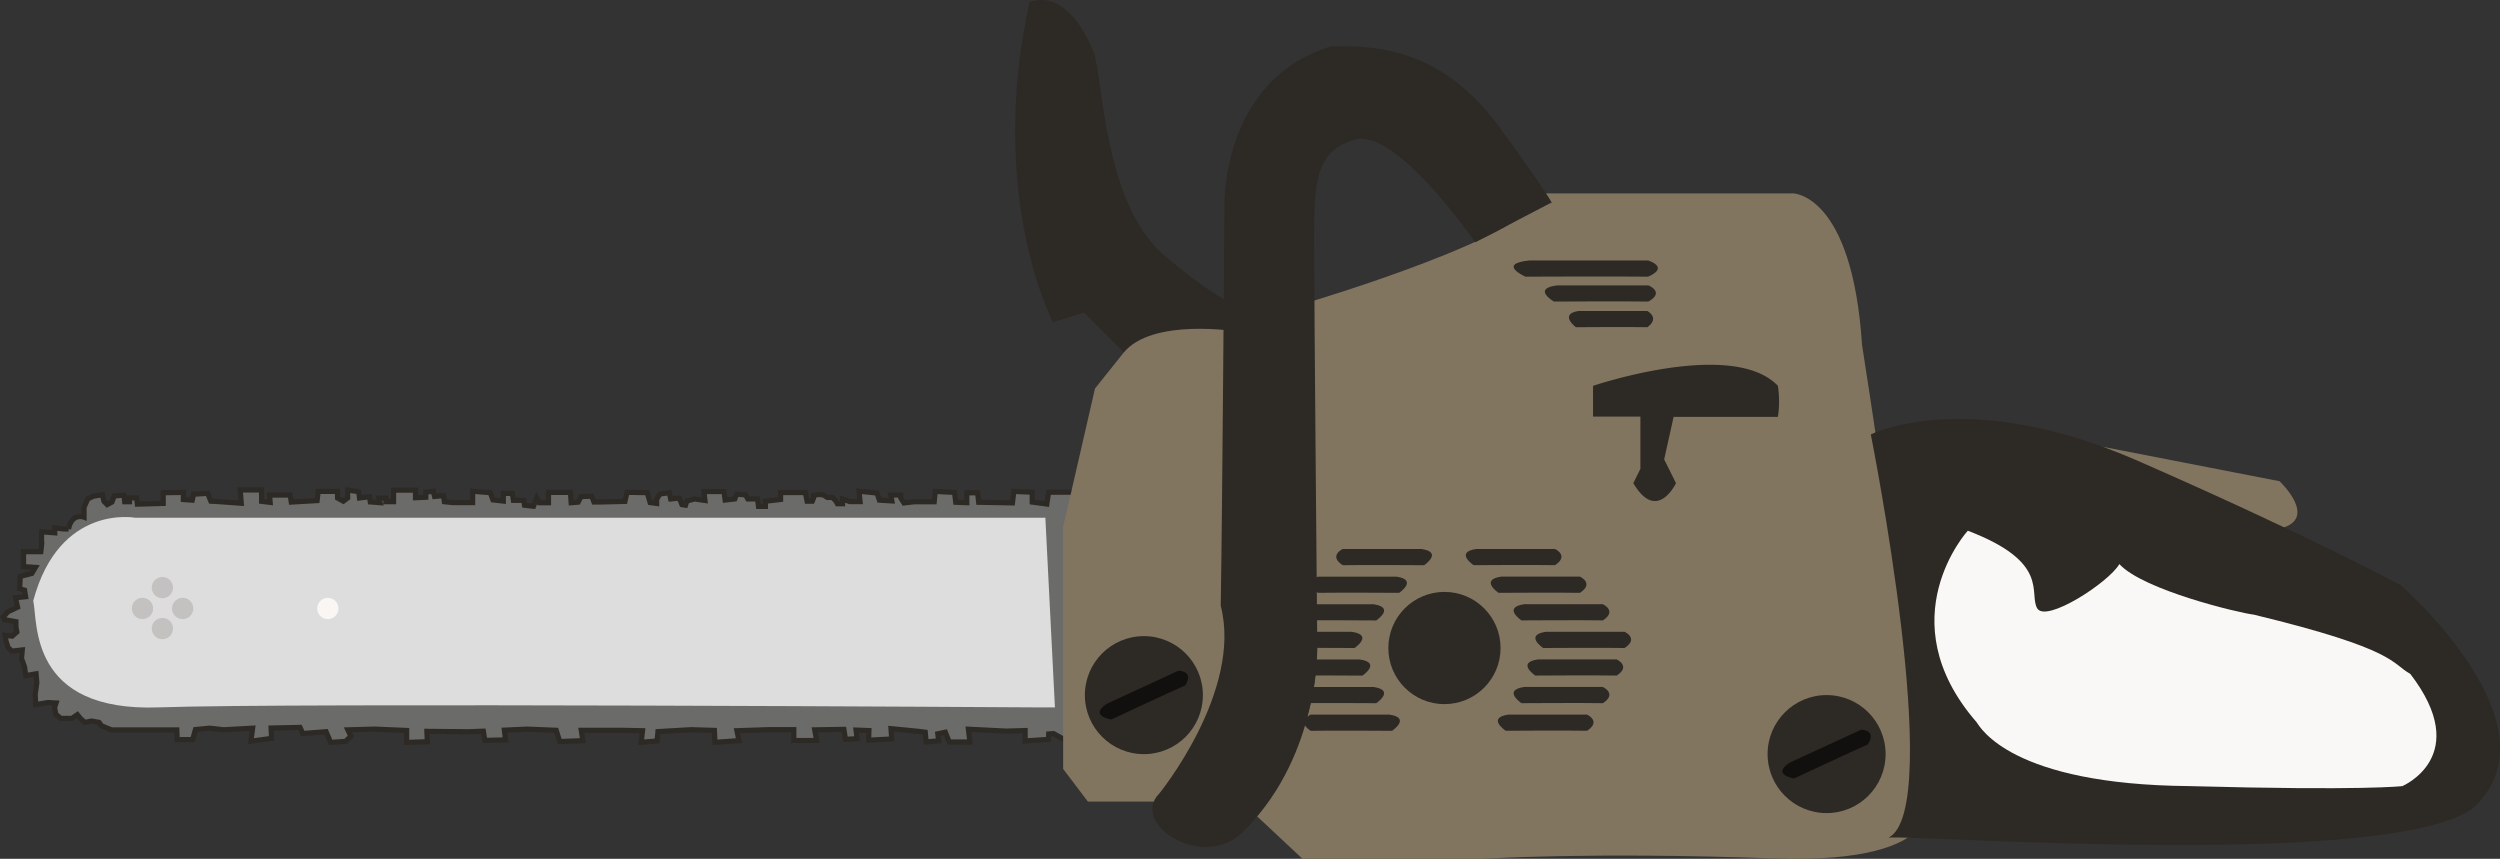 <svg id="Calque_1" data-name="Calque 1" xmlns="http://www.w3.org/2000/svg" viewBox="0 0 483.4 166.06"><rect x="0" y="0" width="483.4" height="166.06" fill="#333333" stroke="none"/><defs><style>.cls-1{fill:#6b6b6a;stroke:#2d2925;stroke-miterlimit:10;}.cls-2{fill:#2d2925;}.cls-3{fill:#827560;}.cls-4{fill:#11100e;}.cls-5{fill:#f9f8f7;}.cls-6{fill:#ddd;}.cls-7{fill:#c4c2c0;}.cls-8{fill:#f9f6f4;}</style></defs><title>Tronçonneuse</title><g id="Trnçonneuse"><path class="cls-1" d="M644.08,395.17h-6.57l-.35,2.29-2.82-.38v-1.91l-3.56-.15-.26,2.22-6.54-.12-.19-1.83h-2.1v1.91l-2.14-.08-.23-1.91-3.74-.19-.19,2-3.86,0-2,.23-.62-1v-.53l-1.91,0,.2,1.14-2.41-.15-.46-1.38-3.47-.34.19,2-2,0-1.38-.49v.91h-1l-.3-.53-.65-.69h-1l-.76-.49-.92-.08-1,.19v.57l-.23.54-1,0-.34-1.68h-4.78v1.34l-2.94.34v1h-1.34l-.19-1.44h-1.87l-.42-.78-1.72-.15-.38.93-1.87.21-.23-1.64h-3.86l.19,1.72-2-.29-1.49.4-.27.81-.69-.12-.53-1.26-1.65.17-.26-1.2-1.8.23-.65,1v.84l-1.26-.17-.57-1.92-3.9-.06-.4,1.75-4.81.12h-1.18l-.43-1.12-2.06.06-.57,1.09-1.35.11-.14-2-4.24,0v2H539l-.49-.89-.6,1.57-1.75-.2-.14-.94-2,0-.2-1.35h-1.75v1.49l-2-.23-.52-1.4-3.41-.27v2.19h-3.92l-1.55-.17-.17-1.18-1.72.17-.26-1-1.43.15v1l-2,.09v-1.46h-4.24V397l-1.49,0v-.68h-1.37l.26.88-1.9-.15-.14-1-1.95.24-.14-1.22-2.15-.31v1.53l-.83.62-1.12-.62v-1.27l-3.75,0-.2,1.77-5,.29-.2-1.35h-4l.12,1.41-1.66-.2v-2.21h-4.13l.2,2.58-4.35-.32-1.52-.08-.63-1.52-2.72.17-.26,1.15-1.72-.12v-1.37l-3.89.05v2.07l-5,.14-.14-1.22H459.8v.76h-.94l-.12-1.26-1.89.12-.45,1.2-.92.49-.63-.63-.29-1.27-1.69.26-1.14.52L451,398.1V400s-2.35-.92-3,2.29a11.1,11.1,0,0,1-2.66-.26v1l-2.52-.2a18.6,18.6,0,0,0,0,2.24l-.17,1.6h-3.35v2.89l2.29.15-.69,1.17-2.23.57-.12,2.38.95.29.2,1.26-1.95.2.4,1.83-1.83.86-.92,1,.23.54,2.2.4v1l.18,1-.92.8-1.35-.17.2,1.23.38,1.14.74.69,2-.23-.15,1.64.6,1.69.21,1.63,2-.34.15,1.71-.32,2.32.11,1.92,2.35-.4,1.58.09-.29.89.26,1.31.95.78h2.14l1.06-.72.58.72.86.77,1.29-.26,1.46.26.48.66,1.95.8h12.61L469,443H472l.54-1.94,2.75-.26,2.72.31,5.59-.31-.34,2.52,4-.55-.09-2,5.59-.12.54,1.18,4.5-.35.89,2.07,2.89-.2,1-1-.57-1.23,5.21-.14,6.16.26,0,2.32,4-.15-.09-2,8,.08,2.92-.11.29,1.78,4-.09-.23-1.89,4.41-.2,5.62.23.68,2.17,4.47-.17-.31-2h7.85l4,.08-.26,2.24,3.07-.26.17-1.81,6.42-.37,4.49.14.12,2.3,4.64-.32-.4-1.92,6-.2,5,0,0,2.09,4.41,0-.37-2.06,5.64-.09.31,1.92,2.24-.11-.2-1.67,2.49.09-.06,1.86,4.47-.23-.14-2,5.18.51,1.44.18.17,1.89,2.43-.23-.17-1.35,1.46-.31.75,1.89h4L622,441l7.39.37,3.58-.11,0,2,4.5-.29.06-1.06.94-.06,2.72,1.52,2.41,1.6.94.18S637.81,408.92,644.08,395.17Z" transform="translate(-434.75 -300)"/><path class="cls-2" d="M654.44,370.53l-10.09-10.08-6,1.83S625.56,338,633.81,300.4c6.31-2.18,10.54,5,12.38,9.63s1.83,29.33,13.75,39.42,15.58,10.08,15.58,10.08V366S656.73,366.86,654.44,370.53Z" transform="translate(-434.75 -300)"/><path class="cls-3" d="M732.42,337.39h49s11.46,0,13.37,29.28c3.82,24.19,12.73,86.58,12.73,86.58s5.73,14-29.92,12.73-56,.08-56,.08h-35l-8.92-8.35S691,440.52,689.13,424s-1.27-65.58-1.27-65.58S733.06,345,732.42,337.39Z" transform="translate(-434.75 -300)"/><path class="cls-2" d="M733.68,422.16h15.2s2.83,1.3,0,3.14c-3.67-.08-15.74,0-15.74,0S729.4,422.78,733.68,422.16Z" transform="translate(-434.75 -300)"/><path class="cls-2" d="M732.15,427.5h15.2s2.83,1.3,0,3.13c-3.66-.08-15.73,0-15.73,0S727.87,428.11,732.15,427.5Z" transform="translate(-434.75 -300)"/><path class="cls-2" d="M729.48,432.83h15.2s2.83,1.3,0,3.14c-3.67-.08-15.74,0-15.74,0S725.2,433.44,729.48,432.83Z" transform="translate(-434.75 -300)"/><path class="cls-2" d="M726.42,438.17h15.2s2.83,1.3,0,3.13c-3.66-.08-15.73,0-15.73,0S722.14,438.78,726.42,438.17Z" transform="translate(-434.75 -300)"/><path class="cls-2" d="M729.48,416.83h15.2s2.83,1.3,0,3.13c-3.67-.08-15.74,0-15.74,0S725.2,417.44,729.48,416.83Z" transform="translate(-434.75 -300)"/><path class="cls-2" d="M725.05,411.49h15.2s2.82,1.3,0,3.14c-3.67-.08-15.74,0-15.74,0S720.77,412.11,725.05,411.49Z" transform="translate(-434.75 -300)"/><path class="cls-2" d="M720.22,406.15h15.2s2.83,1.3,0,3.13c-3.66-.08-15.73,0-15.73,0S715.94,406.76,720.22,406.15Z" transform="translate(-434.75 -300)"/><path class="cls-2" d="M730.52,350.36h22.9s4.26,1.3,0,3.14c-5.52-.08-23.71,0-23.71,0S724.07,351,730.52,350.36Z" transform="translate(-434.75 -300)"/><path class="cls-2" d="M735.84,355.18h17.64s3.27,1.29,0,3.13c-4.26-.08-18.26,0-18.26,0S730.88,355.79,735.84,355.18Z" transform="translate(-434.75 -300)"/><path class="cls-2" d="M739.92,360.14h13.37s2.49,1.3,0,3.13c-3.22-.07-13.84,0-13.84,0S736.16,360.75,739.92,360.14Z" transform="translate(-434.75 -300)"/><path class="cls-2" d="M696.13,422.17h-15.2s-2.83,1.3,0,3.13c3.66-.07,15.73,0,15.73,0S700.41,422.78,696.13,422.17Z" transform="translate(-434.75 -300)"/><path class="cls-2" d="M697.66,427.51H682.45s-2.82,1.29,0,3.13c3.67-.08,15.74,0,15.74,0S701.93,428.12,697.66,427.51Z" transform="translate(-434.75 -300)"/><path class="cls-2" d="M700.33,432.84h-15.2s-2.83,1.3,0,3.13c3.66-.07,15.73,0,15.73,0S704.61,433.45,700.33,432.84Z" transform="translate(-434.75 -300)"/><path class="cls-2" d="M703.39,438.17H688.18s-2.82,1.3,0,3.14c3.67-.08,15.74,0,15.74,0S707.66,438.79,703.39,438.17Z" transform="translate(-434.75 -300)"/><path class="cls-2" d="M700.33,416.84h-15.2s-2.83,1.29,0,3.13c3.66-.08,15.73,0,15.73,0S704.61,417.45,700.33,416.84Z" transform="translate(-434.75 -300)"/><path class="cls-2" d="M704.76,411.5h-15.2s-2.83,1.3,0,3.13c3.66-.07,15.74,0,15.74,0S709,412.11,704.76,411.5Z" transform="translate(-434.75 -300)"/><path class="cls-2" d="M709.58,406.15h-15.2s-2.82,1.3,0,3.14c3.67-.08,15.74,0,15.74,0S713.86,406.76,709.58,406.15Z" transform="translate(-434.75 -300)"/><path class="cls-3" d="M674.12,364.12s-16.64-2.75-22.14,4.12l-5.5,6.88-6.16,26.81v46.75l4.79,6.32h15.8s15.41-13.19,14.58-24.19S674.12,364.12,674.12,364.12Z" transform="translate(-434.75 -300)"/><circle class="cls-2" cx="279.3" cy="125.3" r="10.85"/><circle class="cls-2" cx="221.18" cy="134.41" r="11.41"/><path class="cls-4" d="M648.81,436.06l13.8-6.37s3.11,0,1.31,2.84c-3.36,1.47-14.29,6.59-14.29,6.59S645.18,438.4,648.81,436.06Z" transform="translate(-434.75 -300)"/><circle class="cls-2" cx="353.19" cy="145.81" r="11.41"/><path class="cls-4" d="M780.81,447.46l13.81-6.36s3.11,0,1.31,2.84c-3.36,1.47-14.29,6.59-14.29,6.59S777.19,449.81,780.81,447.46Z" transform="translate(-434.75 -300)"/><path class="cls-2" d="M658.87,453.49s16.19-19.86,11.92-36.36c.3-16.5.72-77.31.72-77.31s-.72-24.45,20.67-30.87c7,0,20.78-.61,32.69,15.89s9.78,14.37,9.78,14.37L720,346.85s-15.13-22-23.15-19.87-8,8.87-8,19.87.61,77.92.61,77.92.61,20.78-13.75,35.44C668,469.08,653.06,459.3,658.87,453.49Z" transform="translate(-434.75 -300)"/><path class="cls-2" d="M751.94,390.65V380.56h-9.16v-5.95s27-9.17,35.75,0a20.59,20.59,0,0,1,0,6H758.36l-1.83,8.22,2.29,4.59s-3.67,7.79-8.25,0Z" transform="translate(-434.75 -300)"/><path class="cls-3" d="M841.17,386.36l34.36,6.69s7.77,7.33,0,9.17S841.17,386.36,841.17,386.36Z" transform="translate(-434.75 -300)"/><path class="cls-2" d="M796.49,384s18.56-9.36,51.57,5.08,50.87,24.06,50.87,24.06,31.63,27.51,13.76,43.32c-17.19,11.69-107.17,4.93-112.76,5.5C810.93,456.42,796.49,384,796.49,384Z" transform="translate(-434.75 -300)"/><path class="cls-5" d="M815.24,402.62s-15.58,17.11,1.68,37c.76,1.07,6.72,12.07,41.1,12.38,33.92.92,41.25,0,41.25,0s13.75-5.81,1.53-21.7c-3.67-2-2.44-4.73-30.25-11.45-2.75-.31-21.39-4.74-26-9.78-2,3.51-14.21,11.46-15.89,8.55S831.28,408.73,815.24,402.62Z" transform="translate(-434.75 -300)"/><path class="cls-6" d="M636.88,400.11h-176s-14.66-2.75-19.7,16.05c.91,4.12-.92,21.54,24.29,20.62s169.45,0,169.45,0h3.81Z" transform="translate(-434.75 -300)"/><circle class="cls-7" cx="31.4" cy="113.62" r="2.06"/><circle class="cls-7" cx="27.55" cy="117.65" r="2.06"/><circle class="cls-7" cx="31.4" cy="121.54" r="2.06"/><circle class="cls-7" cx="35.32" cy="117.65" r="2.06"/><circle class="cls-8" cx="63.39" cy="117.65" r="2.06"/></g></svg>
